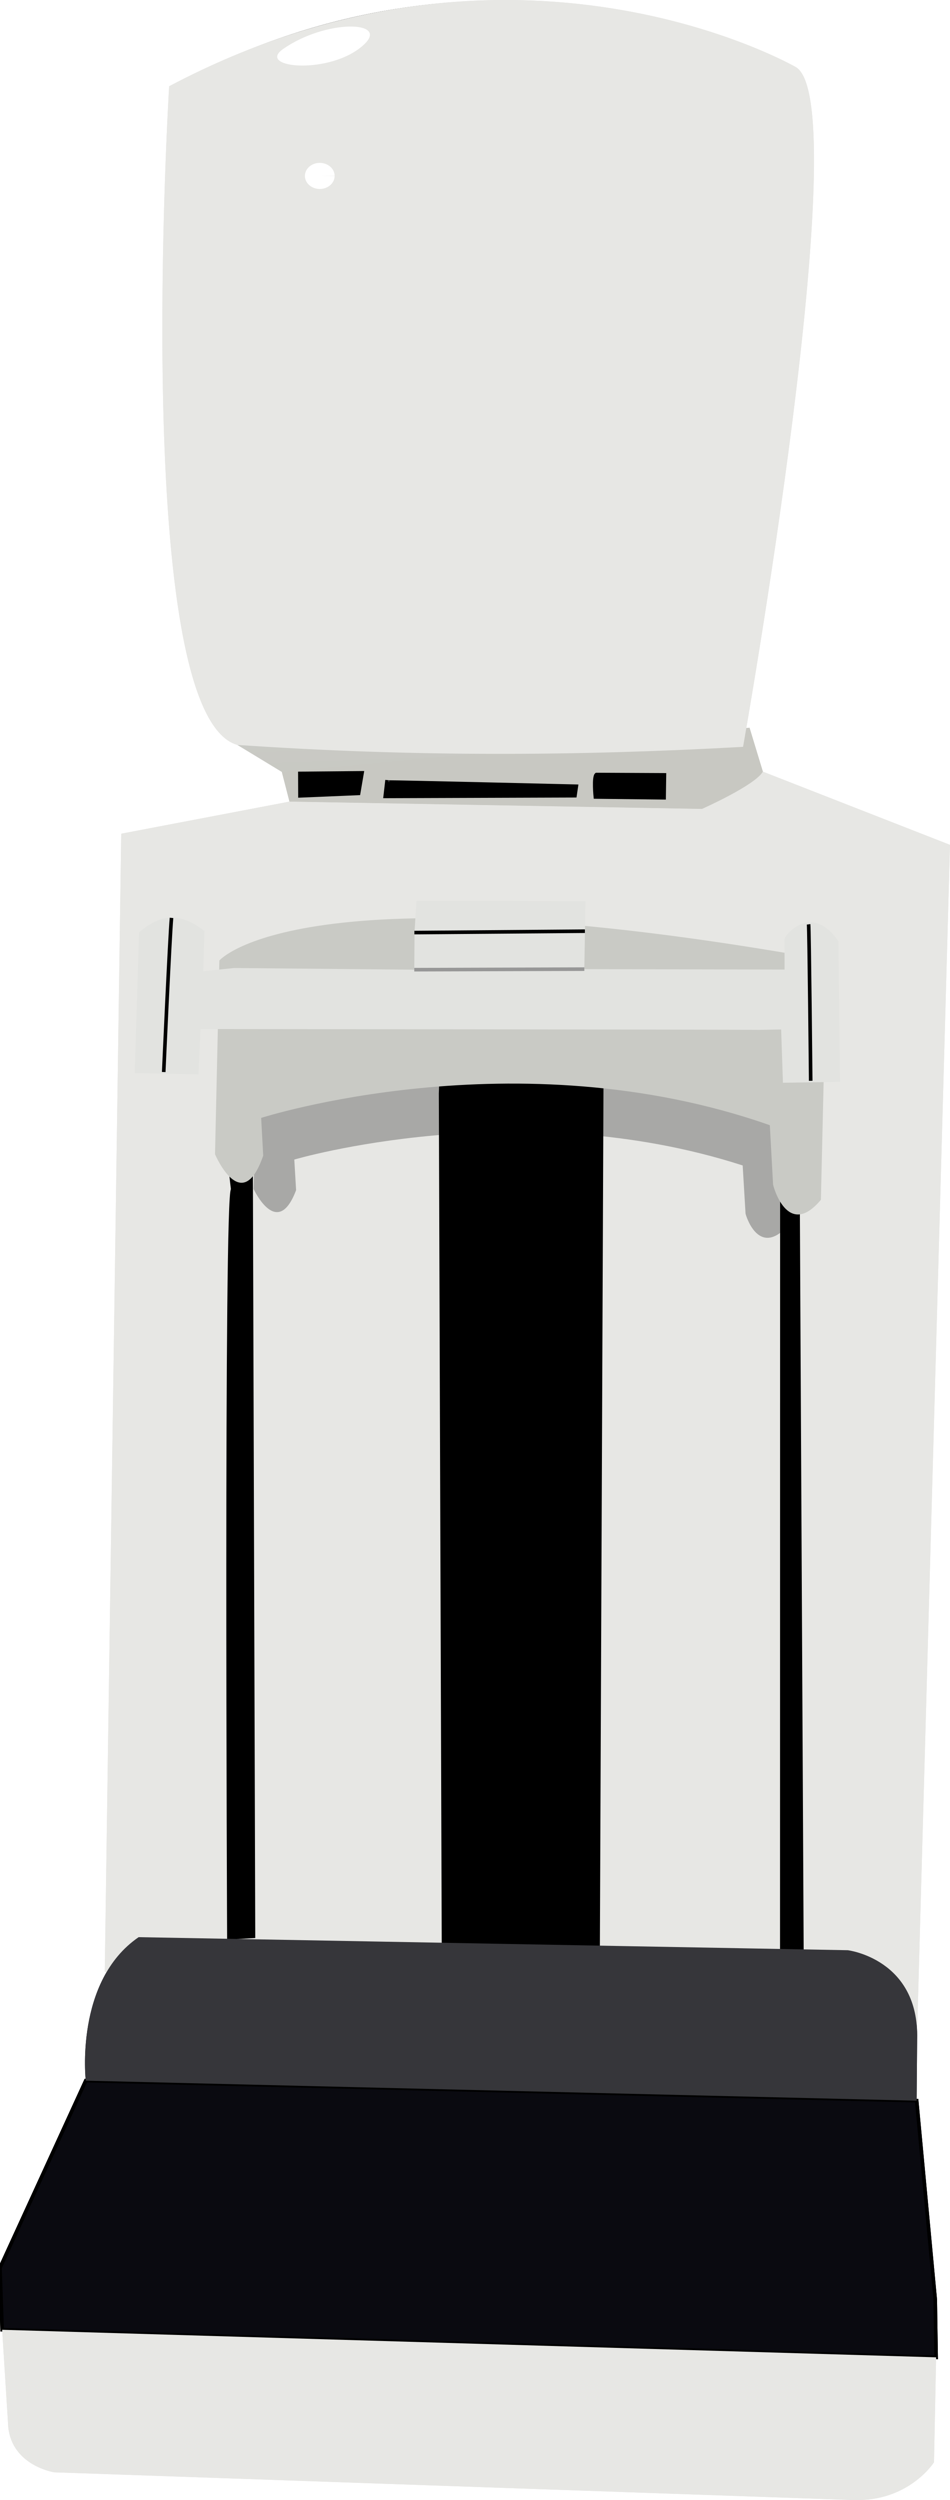 <?xml version="1.0" encoding="UTF-8" standalone="no"?>
<svg
   xmlns:dc="http://purl.org/dc/elements/1.1/"
   xmlns:cc="http://creativecommons.org/ns#"
   xmlns:rdf="http://www.w3.org/1999/02/22-rdf-syntax-ns#"
   xmlns:svg="http://www.w3.org/2000/svg"
   xmlns="http://www.w3.org/2000/svg"
   xmlns:xlink="http://www.w3.org/1999/xlink"
   xmlns:sodipodi="http://sodipodi.sourceforge.net/DTD/sodipodi-0.dtd"
   xmlns:inkscape="http://www.inkscape.org/namespaces/inkscape"
   width="70.01mm"
   height="184.105mm"
   viewBox="0 0 70.01 184.105"
   version="1.1"
   id="svg11514"
   inkscape:version="1.0.1 (3bc2e813f5, 2020-09-07)"
   sodipodi:docname="mamogram.svg">
  <defs
     id="defs11508">
    <linearGradient
       inkscape:collect="always"
       xlink:href="#linearGradient5475"
       id="linearGradient5477"
       x1="137.339"
       y1="215.047"
       x2="137.805"
       y2="227.526"
       gradientUnits="userSpaceOnUse"
       gradientTransform="matrix(0.265,0,0,0.265,114.736,69.884)" />
    <linearGradient
       inkscape:collect="always"
       id="linearGradient5475">
      <stop
         style="stop-color:#c9cac5;stop-opacity:1"
         offset="0"
         id="stop5471" />
      <stop
         style="stop-color:#c8c8c2;stop-opacity:1"
         offset="1"
         id="stop5473" />
    </linearGradient>
    <linearGradient
       inkscape:collect="always"
       xlink:href="#linearGradient4753"
       id="linearGradient4757"
       x1="136.586"
       y1="14.463"
       x2="137.13"
       y2="54.623"
       gradientUnits="userSpaceOnUse"
       gradientTransform="matrix(0.265,0,0,0.265,114.736,69.884)" />
    <linearGradient
       inkscape:collect="always"
       id="linearGradient4753">
      <stop
         style="stop-color:#4f4f4f;stop-opacity:1"
         offset="0"
         id="stop4749" />
      <stop
         style="stop-color:#000000;stop-opacity:1"
         offset="1"
         id="stop4751" />
    </linearGradient>
    <filter
       inkscape:collect="always"
       style="color-interpolation-filters:sRGB"
       id="filter5216"
       x="-0.187"
       width="1.375"
       y="-0.446"
       height="1.892">
      <feGaussianBlur
         inkscape:collect="always"
         stdDeviation="2.014"
         id="feGaussianBlur5218" />
    </filter>
    <filter
       inkscape:collect="always"
       style="color-interpolation-filters:sRGB"
       id="filter5160"
       x="-1.05"
       width="3.099"
       y="-1.196"
       height="3.392">
      <feGaussianBlur
         inkscape:collect="always"
         stdDeviation="3.611"
         id="feGaussianBlur5162" />
    </filter>
  </defs>
  <sodipodi:namedview
     id="base"
     pagecolor="#ffffff"
     bordercolor="#666666"
     borderopacity="1.0"
     inkscape:pageopacity="0.0"
     inkscape:pageshadow="2"
     inkscape:zoom="0.7"
     inkscape:cx="438.56431"
     inkscape:cy="300.12832"
     inkscape:document-units="mm"
     inkscape:current-layer="layer1"
     inkscape:document-rotation="0"
     showgrid="false"
     fit-margin-top="0"
     fit-margin-left="0"
     fit-margin-right="0"
     fit-margin-bottom="0"
     inkscape:window-width="1510"
     inkscape:window-height="1005"
     inkscape:window-x="410"
     inkscape:window-y="46"
     inkscape:window-maximized="0" />
  <g
     inkscape:label="Capa 1"
     inkscape:groupmode="layer"
     id="layer1"
     transform="translate(-43.94,-75.248)">
    <g
       id="g9055"
       clip-path="none"
       transform="translate(-71.634,2.331)"
       style="display:inline">
      <g
         inkscape:label="Clip"
         id="g9053">
        <a
           id="a9026">
          <path
             style="display:inline;fill:#e7e7e4;fill-opacity:1;stroke:none;stroke-width:0.265px;stroke-linecap:butt;stroke-linejoin:miter;stroke-opacity:1"
             d="m 185.583,135.131 -2.405,86.828 -8.51,-5.341 -51.374,1.499 1.214,-83.807 12.399,-2.364 30.401,0.54 4.485,-2.745 z"
             id="path3417"
             sodipodi:nodetypes="ccccccccc" />
        </a>
        <path
           style="display:inline;fill:#000000;fill-opacity:1;stroke:#000000;stroke-width:0.265px;stroke-linecap:butt;stroke-linejoin:miter;stroke-opacity:1"
           d="m 148.046,153.436 0.214,62.567 11.39,0.146 0.266,-63.47 c 0,0 -6.797,-1.4 -11.845,0.054 z"
           id="path4015"
           sodipodi:nodetypes="cccccc" />
        <path
           style="display:inline;fill:#000000;fill-opacity:1;stroke:#000000;stroke-width:0.265px;stroke-linecap:butt;stroke-linejoin:miter;stroke-opacity:1"
           d="m 132.727,160.514 c -0.536,0.224 -0.283,55.095 -0.283,55.095 l 1.808,-0.104 -0.176,-56.606 c 0,0 -1.15,-1.471 -1.623,-0.725 z"
           id="path4019"
           sodipodi:nodetypes="cccccc" />
        <path
           style="display:inline;fill:#000000;fill-opacity:1;stroke:#000000;stroke-width:0.265px;stroke-linecap:butt;stroke-linejoin:miter;stroke-opacity:1"
           d="m 173.197,161.061 c 0,0 0.594,-1.204 1.185,0 l 0.286,55.557 -1.477,-0.084 z"
           id="path4021" />
        <path
           style="display:inline;fill:#c8c8c2;fill-opacity:1;stroke:none;stroke-width:0.265px;stroke-linecap:butt;stroke-linejoin:miter;stroke-opacity:1"
           d="m 136.345,129.764 0.562,2.181 30.401,0.54 c 0,0 3.913,-1.736 4.485,-2.745 l -0.982,-3.233"
           id="path3415"
           sodipodi:nodetypes="ccccc" />
        <path
           style="display:inline;fill:#000000;fill-opacity:0.27;stroke:none;stroke-width:0.224px;stroke-linecap:butt;stroke-linejoin:miter;stroke-opacity:1"
           d="m 173.985,148.884 c -34.208,-5.64 -39.437,0.028 -39.437,0.028 l -0.283,11.563 c 0,0 1.744,3.772 3.13,0.083 l -0.133,-2.252 c 0,0 16.563,-4.886 33.043,0.435 l 0.211,3.534 c -0.022,-0.003 0.908,3.329 3.107,0.918 l 0.362,-14.309"
           id="path5408-3"
           sodipodi:nodetypes="ccccccccc" />
        <path
           style="display:inline;fill:#0a0a10;fill-opacity:1;stroke:#000000;stroke-width:0.265px;stroke-linecap:butt;stroke-linejoin:miter;stroke-opacity:1"
           d="m 121.894,226.136 -6.32,13.783 0.159,4.561 68.828,2.029 -0.066,-4.258 -1.368,-14.641 z"
           id="path3419"
           sodipodi:nodetypes="ccccccc" />
        <path
           style="display:inline;fill:#e7e7e4;fill-opacity:1;stroke:none;stroke-width:0.265px;stroke-linecap:butt;stroke-linejoin:miter;stroke-opacity:1"
           d="m 116.183,251.656 -0.45,-7.176 68.828,2.029 -0.156,7.731 c 0,0 -1.858,2.926 -5.969,2.777 l -58.873,-2.041 c 0,0 -3.076,-0.474 -3.38,-3.319"
           id="path3423"
           sodipodi:nodetypes="ccccccc" />
        <path
           style="display:inline;fill:#36363a;fill-opacity:1;stroke:none;stroke-width:0.265px;stroke-linecap:butt;stroke-linejoin:miter;stroke-opacity:1"
           d="m 121.894,226.136 c 0,0 -0.841,-7.321 3.897,-10.568 l 52.266,0.962 c 0,0 5.252,0.643 5.106,6.545 l -0.037,4.536 z"
           id="path4012"
           sodipodi:nodetypes="cccscc" />
        <path
           style="display:inline;fill:#e7e7e4;fill-opacity:1;stroke:none;stroke-width:0.265px;stroke-linecap:butt;stroke-linejoin:miter;stroke-opacity:1"
           d="m 170.333,127.914 c 0,0 8.402,-47.28 3.905,-50.047 0,0 -20.807,-12.022 -46.199,1.403 0,0 -2.847,46.264 5.023,48.501 12.868,0.883 25.017,0.826 37.271,0.143 z"
           id="path3411"
           sodipodi:nodetypes="ccccc" />
        <path
           style="display:inline;fill:url(#linearGradient5477);fill-opacity:1;stroke:none;stroke-width:0.265px;stroke-linecap:butt;stroke-linejoin:miter;stroke-opacity:1"
           d="m 170.333,127.914 c -0.179,1.968 -1.985,2.057 -1.985,2.057 l -32.003,-0.207 -3.283,-1.993 c 12.377,0.538 24.796,0.841 37.271,0.143 z"
           id="path3413"
           sodipodi:nodetypes="ccccc" />
        <path
           style="display:inline;fill:#c9cac5;fill-opacity:1;stroke:none;stroke-width:0.265px;stroke-linecap:butt;stroke-linejoin:miter;stroke-opacity:1"
           d="m 176.48,143.613 c -38.807,-6.96 -44.739,0.034 -44.739,0.034 l -0.321,14.269 c 0,0 1.978,4.655 3.551,0.102 l -0.151,-2.779 c 0,0 18.79,-6.029 37.486,0.537 l 0.239,4.361 c -0.025,-0.003 1.03,4.108 3.525,1.132 l 0.41,-17.658"
           id="path5408"
           sodipodi:nodetypes="ccccccccc" />
        <path
           style="display:inline;fill:url(#linearGradient4757);fill-opacity:1;stroke:none;stroke-width:0.265px;stroke-linecap:butt;stroke-linejoin:miter;stroke-opacity:1"
           d="m 131.171,77.783 c -0.27,12.408 0.943,23.777 4.85,28.926 6.424,8.466 22.479,4.727 23.388,4.642 7.704,-0.719 12.456,-21.866 11.81,-34.818 0,0 -18.612,-8.846 -40.048,1.251"
           id="path4743"
           sodipodi:nodetypes="csscc" />
        <path
           style="display:inline;fill:#e2e3e0;fill-opacity:1;stroke:none;stroke-width:0.265px;stroke-linecap:butt;stroke-linejoin:miter;stroke-opacity:1"
           d="m 132.812,144.2 13.292,0.124 0.021,-2.822 0.139,-2.242 5.268,-0.005 7.188,0.024 -0.084,5.004 14.757,0.032 -0.005,-2.21 c -0.058,-0.286 2.008,-2.776 3.972,0.129 l 0.121,10.35 -4.208,0.066 -0.133,-3.923 -1.594,0.03 c -1.956,-0.026 -41.193,-0.061 -41.193,-0.061 l -0.153,3.337 -4.699,-0.095 0.322,-10.37 c 1.318,-1.084 2.759,-1.719 4.817,-0.089 l -0.088,2.958 2.259,-0.235"
           id="path5392"
           sodipodi:nodetypes="ccccccccccccccccccccc" />
        <path
           style="display:inline;fill:none;stroke:#000000;stroke-width:0.265px;stroke-linecap:butt;stroke-linejoin:miter;stroke-opacity:1"
           d="m 146.113,141.592 12.564,-0.103"
           id="path5421" />
        <path
           style="display:inline;fill:none;stroke:#000000;stroke-width:0.265px;stroke-linecap:butt;stroke-linejoin:miter;stroke-opacity:1"
           d="m 128.213,140.51 c -0.13,1.423 -0.574,11.351 -0.574,11.351"
           id="path5423" />
        <path
           style="display:inline;fill:none;stroke:#000000;stroke-width:0.265px;stroke-linecap:butt;stroke-linejoin:miter;stroke-opacity:1"
           d="m 175.163,140.984 c 0.046,0.308 0.156,11.524 0.156,11.524"
           id="path5425"
           sodipodi:nodetypes="cc" />
        <path
           style="display:inline;fill:#000000;fill-opacity:1;stroke:#000000;stroke-width:0.265px;stroke-linecap:butt;stroke-linejoin:miter;stroke-opacity:1"
           d="m 142.257,129.829 -0.257,1.512 -4.319,0.181 -0.007,-1.65 z"
           id="path5427"
           sodipodi:nodetypes="ccccc" />
        <path
           style="display:inline;fill:#000000;fill-opacity:1;stroke:#000000;stroke-width:0.265px;stroke-linecap:butt;stroke-linejoin:miter;stroke-opacity:1"
           d="m 159.529,129.953 c -0.229,0.174 -0.079,1.652 -0.079,1.652 l 5.063,0.06 0.025,-1.686 z"
           id="path5429"
           sodipodi:nodetypes="ccccc" />
        <path
           style="display:inline;fill:#000000;fill-opacity:1;stroke:#000000;stroke-width:0.265px;stroke-linecap:butt;stroke-linejoin:miter;stroke-opacity:1"
           d="m 144.246,130.509 c 0.53,-0.008 13.801,0.307 13.801,0.307 l -0.103,0.697 -13.982,0.05 0.138,-1.201"
           id="path5431"
           sodipodi:nodetypes="ccccc" />
        <path
           style="display:inline;fill:none;stroke:#979797;stroke-width:0.265px;stroke-linecap:butt;stroke-linejoin:miter;stroke-opacity:1"
           d="m 146.104,144.324 12.533,-0.041"
           id="path5445" />
        <path
           style="display:inline;fill:#ffffff;fill-opacity:1;stroke:none;stroke-width:1px;stroke-linecap:butt;stroke-linejoin:miter;stroke-opacity:1;filter:url(#filter5216)"
           d="m 101.868,12.246 c 6.787,-6.536 -10.811,-6.887 -22.622,1.366 -7.723,5.396 13.589,7.333 22.622,-1.366 z"
           id="path4764"
           sodipodi:nodetypes="sss"
           transform="matrix(0.265,0,0,0.265,115.44,72.917)" />
        <path
           style="display:inline;fill:#ffffff;fill-opacity:1;fill-rule:evenodd;stroke:none;stroke-opacity:0.064;filter:url(#filter5160)"
           id="path5058"
           sodipodi:type="arc"
           sodipodi:cx="89.43203"
           sodipodi:cy="48.887733"
           sodipodi:rx="4.1281581"
           sodipodi:ry="3.6235254"
           sodipodi:start="0"
           sodipodi:end="6.2660287"
           sodipodi:arc-type="slice"
           d="m 93.56,48.888 a 4.128,3.624 0 0 1 -4.11,3.623 4.128,3.624 0 0 1 -4.146,-3.592 4.128,3.624 0 0 1 4.075,-3.654 4.128,3.624 0 0 1 4.181,3.561 l -4.128,0.062 z"
           transform="matrix(0.265,0,0,0.265,115.44,72.917)" />
      </g>
    </g>
    <use
       x="0"
       y="0"
       xlink:href="#g9053"
       id="use9059"
       width="100%"
       height="100%"
       transform="translate(-71.634,2.331)" />
  </g>
</svg>
